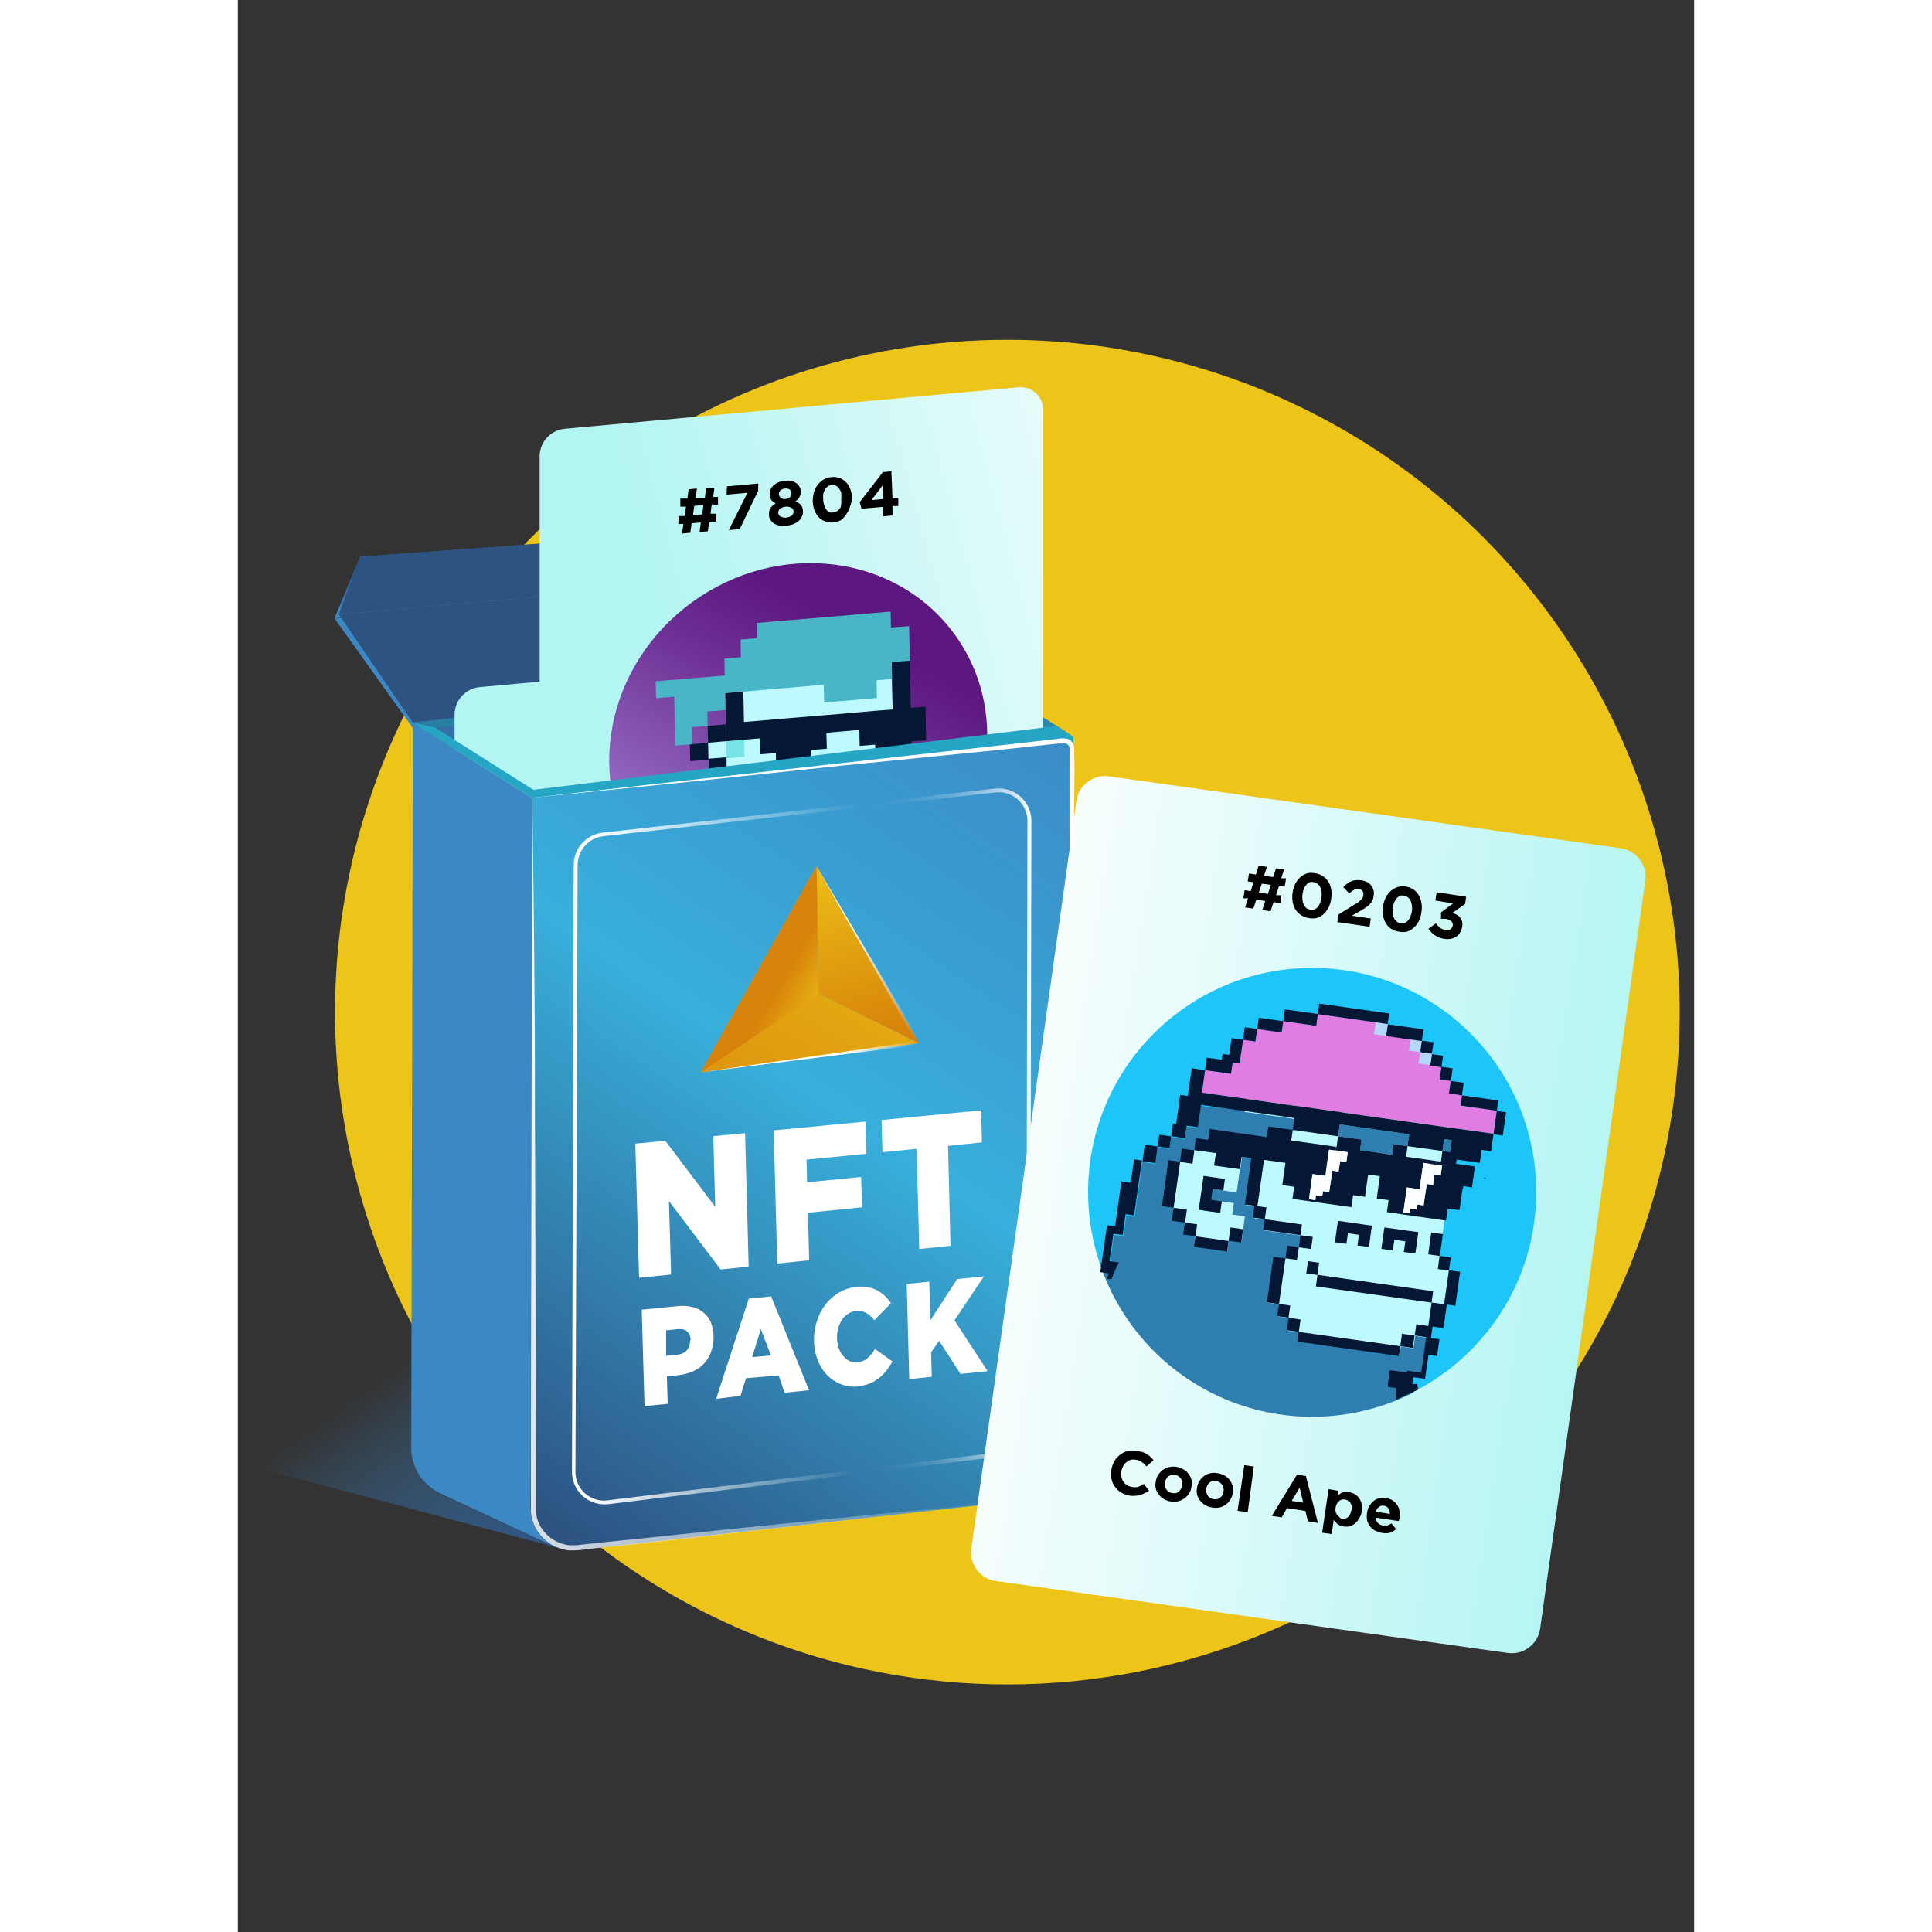 <svg width="46" height="46" viewBox="0 0 300 398" fill="none" xmlns="http://www.w3.org/2000/svg"><rect x="0" y="0" width="300" height="398" fill="#333333" stroke="none"/><path d="M296.004 225.257C299.318 198.067 294.495 170.505 282.146 146.056C269.796 121.608 250.475 101.369 226.624 87.901C202.773 74.432 175.465 68.338 148.151 70.389C120.837 72.44 94.744 82.544 73.172 99.423C51.6 116.302 35.518 139.199 26.958 165.218C18.398 191.237 17.745 219.21 25.082 245.6C32.42 271.99 47.417 295.611 68.178 313.478C88.94 331.345 114.533 342.655 141.721 345.977C159.779 348.184 178.094 346.812 195.621 341.939C213.148 337.066 229.543 328.788 243.87 317.577C258.197 306.367 270.175 292.444 279.12 276.603C288.066 260.763 293.803 243.315 296.004 225.257Z" fill="#EDC418"></path><path d="M133.959 106.759L25.156 114.682L19.906 127.373L135.344 116.422L133.959 106.759Z" fill="url(#paint0_linear_10025_65883)"></path><path d="M133.959 144.669L36.042 149.984L19.938 127.437L135.344 116.422L133.959 144.669Z" fill="url(#paint1_linear_10025_65883)"></path><path d="M147.777 136.359L36.042 148.857L60.522 164.349L170.194 152.078C170.342 152.054 170.48 151.987 170.589 151.884C170.698 151.781 170.773 151.647 170.804 151.501C170.836 151.354 170.822 151.202 170.765 151.063C170.708 150.924 170.61 150.806 170.484 150.725L147.777 136.359Z" fill="url(#paint2_linear_10025_65883)"></path><path d="M147.777 136.359L36.042 148.856L20.808 126.567L135.344 116.422L147.777 136.359Z" fill="url(#paint3_linear_10025_65883)"></path><path d="M133.959 106.759L25.156 114.682L20.808 126.568L135.344 116.422L133.959 106.759Z" fill="url(#paint4_linear_10025_65883)"></path><path d="M147.777 136.359L36.042 148.857L60.522 164.349L170.033 152.078C170.2 152.067 170.359 152.002 170.487 151.893C170.614 151.784 170.702 151.637 170.738 151.474C170.775 151.31 170.757 151.139 170.688 150.987C170.619 150.834 170.502 150.709 170.355 150.628L147.777 136.359ZM40.713 149.919L147.39 138.002L167.585 150.886L60.876 162.707L40.713 149.919Z" fill="url(#paint5_linear_10025_65883)"></path><path d="M154.058 272.379V139.612C154.063 138.956 153.928 138.305 153.661 137.705C153.394 137.105 153.002 136.568 152.511 136.132C152.019 135.696 151.441 135.37 150.813 135.176C150.186 134.981 149.524 134.924 148.872 135.007L55.465 143.542C54.065 143.667 52.759 144.299 51.792 145.319C50.825 146.339 50.264 147.677 50.215 149.082V281.881C50.209 282.537 50.344 283.186 50.611 283.785C50.878 284.384 51.271 284.918 51.763 285.352C52.255 285.786 52.834 286.109 53.462 286.299C54.09 286.489 54.751 286.542 55.401 286.455L148.808 277.919C150.208 277.794 151.514 277.162 152.481 276.142C153.447 275.122 154.008 273.784 154.058 272.379Z" fill="url(#paint6_linear_10025_65883)"></path><path d="M148.421 270.382V137.583C148.422 136.929 148.283 136.282 148.014 135.686C147.745 135.089 147.352 134.557 146.862 134.124C146.371 133.692 145.794 133.368 145.169 133.176C144.543 132.984 143.884 132.927 143.235 133.009L49.828 141.545C48.437 141.678 47.143 142.314 46.188 143.334C45.233 144.354 44.683 145.688 44.643 147.085V279.852C44.637 280.508 44.773 281.159 45.04 281.759C45.306 282.359 45.699 282.896 46.19 283.332C46.681 283.768 47.26 284.094 47.887 284.288C48.515 284.483 49.177 284.54 49.828 284.458L143.235 275.922C144.624 275.783 145.914 275.144 146.868 274.125C147.822 273.107 148.373 271.777 148.421 270.382Z" fill="url(#paint7_linear_10025_65883)"></path><path d="M150.321 271.542V138.743C150.322 138.089 150.183 137.442 149.914 136.845C149.645 136.249 149.253 135.717 148.762 135.284C148.271 134.851 147.694 134.528 147.069 134.336C146.444 134.144 145.784 134.087 145.136 134.169L51.728 142.705C50.334 142.837 49.036 143.472 48.076 144.491C47.115 145.511 46.559 146.845 46.511 148.245V281.011C46.505 281.668 46.641 282.319 46.908 282.919C47.174 283.519 47.567 284.055 48.058 284.492C48.549 284.928 49.128 285.254 49.755 285.448C50.383 285.642 51.045 285.7 51.696 285.617L145.103 277.082C146.5 276.956 147.802 276.323 148.764 275.302C149.726 274.281 150.28 272.944 150.321 271.542Z" fill="url(#paint8_linear_10025_65883)"></path><path d="M152.672 272.766V139.967C152.673 139.312 152.534 138.666 152.265 138.069C151.997 137.473 151.604 136.941 151.113 136.508C150.623 136.075 150.045 135.752 149.42 135.56C148.795 135.367 148.136 135.311 147.487 135.393L54.08 143.928C52.689 144.061 51.394 144.698 50.439 145.718C49.484 146.738 48.935 148.072 48.894 149.468V282.235C48.889 282.892 49.024 283.542 49.291 284.143C49.558 284.743 49.95 285.279 50.441 285.715C50.932 286.152 51.511 286.478 52.139 286.672C52.766 286.866 53.428 286.924 54.08 286.841L147.487 278.306C148.878 278.173 150.172 277.536 151.127 276.516C152.082 275.496 152.632 274.162 152.672 272.766Z" fill="url(#paint9_linear_10025_65883)"></path><path d="M154.218 273.861V141.094C154.224 140.437 154.088 139.787 153.821 139.186C153.555 138.586 153.162 138.05 152.671 137.614C152.18 137.177 151.601 136.851 150.974 136.657C150.346 136.463 149.684 136.405 149.033 136.488L55.626 145.024C54.237 145.163 52.947 145.801 51.993 146.82C51.039 147.839 50.488 149.169 50.44 150.564V283.362C50.434 284.018 50.569 284.668 50.836 285.267C51.103 285.865 51.496 286.4 51.988 286.834C52.48 287.268 53.059 287.59 53.687 287.781C54.315 287.971 54.976 288.024 55.626 287.936L149.033 279.401C150.421 279.261 151.712 278.623 152.665 277.604C153.619 276.585 154.171 275.255 154.218 273.861Z" fill="url(#paint10_linear_10025_65883)"></path><path d="M156.022 275.02V142.189C156.028 141.532 155.892 140.882 155.625 140.282C155.359 139.681 154.966 139.145 154.475 138.709C153.984 138.273 153.405 137.947 152.778 137.752C152.15 137.558 151.488 137.501 150.837 137.583L57.43 146.119C56.023 146.278 54.726 146.951 53.786 148.01C52.847 149.068 52.332 150.437 52.341 151.852V284.522C52.34 285.176 52.479 285.823 52.748 286.42C53.017 287.016 53.409 287.548 53.9 287.981C54.391 288.414 54.968 288.737 55.593 288.929C56.218 289.121 56.877 289.178 57.526 289.096L150.933 280.56C152.307 280.406 153.578 279.76 154.514 278.742C155.449 277.724 155.985 276.402 156.022 275.02Z" fill="url(#paint11_linear_10025_65883)"></path><path d="M158.213 276.212V143.445C158.2 142.799 158.051 142.163 157.776 141.579C157.501 140.994 157.107 140.473 156.617 140.051C156.128 139.629 155.556 139.314 154.937 139.128C154.319 138.941 153.668 138.887 153.027 138.968L59.878 147.375C58.486 147.514 57.191 148.151 56.232 149.169C55.273 150.187 54.715 151.517 54.66 152.915V285.714C54.644 286.378 54.773 287.038 55.037 287.647C55.302 288.257 55.697 288.801 56.193 289.242C56.69 289.684 57.277 290.012 57.913 290.203C58.549 290.395 59.22 290.446 59.878 290.352L153.285 281.816C154.64 281.624 155.881 280.954 156.785 279.926C157.689 278.898 158.195 277.581 158.213 276.212Z" fill="url(#paint12_linear_10025_65883)"></path><path d="M160.854 277.468V144.702C160.86 144.046 160.724 143.396 160.457 142.797C160.19 142.199 159.797 141.664 159.306 141.23C158.814 140.796 158.234 140.473 157.607 140.283C156.979 140.093 156.318 140.04 155.668 140.128L62.358 148.631C60.967 148.764 59.672 149.4 58.717 150.42C57.762 151.441 57.213 152.774 57.172 154.171V287.131C57.167 287.788 57.302 288.438 57.569 289.039C57.836 289.639 58.228 290.175 58.719 290.611C59.21 291.048 59.789 291.374 60.417 291.568C61.044 291.762 61.706 291.82 62.358 291.737L155.765 283.169C157.165 283.011 158.459 282.342 159.398 281.29C160.336 280.239 160.855 278.878 160.854 277.468Z" fill="url(#paint13_linear_10025_65883)"></path><path d="M163.366 278.499V145.7C163.366 145.046 163.228 144.399 162.959 143.803C162.69 143.206 162.297 142.674 161.806 142.241C161.316 141.808 160.739 141.485 160.113 141.293C159.488 141.101 158.829 141.044 158.18 141.126L64.773 149.662C63.415 149.806 62.153 150.43 61.214 151.422C60.275 152.414 59.721 153.709 59.652 155.073V287.968C59.647 288.625 59.782 289.276 60.049 289.876C60.316 290.476 60.708 291.012 61.199 291.449C61.69 291.885 62.269 292.211 62.896 292.405C63.524 292.599 64.186 292.657 64.838 292.574L158.244 284.039C159.621 283.885 160.897 283.24 161.837 282.223C162.777 281.205 163.32 279.884 163.366 278.499Z" fill="url(#paint14_linear_10025_65883)"></path><path d="M165.878 217.172V84.373C165.88 83.716 165.74 83.066 165.469 82.467C165.199 81.868 164.803 81.334 164.309 80.901C163.814 80.468 163.233 80.145 162.604 79.955C161.975 79.765 161.312 79.712 160.661 79.8L67.254 88.335C65.88 88.49 64.609 89.136 63.673 90.154C62.738 91.172 62.203 92.493 62.165 93.875V226.642C62.164 227.3 62.303 227.951 62.574 228.551C62.844 229.152 63.24 229.687 63.733 230.123C64.227 230.559 64.808 230.885 65.437 231.078C66.066 231.272 66.729 231.33 67.382 231.248L160.693 222.712C162.084 222.579 163.378 221.943 164.333 220.923C165.288 219.903 165.838 218.569 165.878 217.172Z" fill="url(#paint15_linear_10025_65883)"></path><path d="M137.307 184.176C155.1 171.23 159.733 147.278 147.655 130.679C135.578 114.08 111.363 111.119 93.57 124.065C75.776 137.012 71.143 160.963 83.221 177.562C95.299 194.162 119.514 197.123 137.307 184.176Z" fill="url(#paint16_linear_10025_65883)"></path><path d="M134.666 135.006L114.246 136.745L114.342 141.448L110.445 141.77L101.813 142.511L102.006 151.529L96.821 151.98L96.982 159.614L97.046 161.707L97.078 163.254L102.232 162.835L102.844 192.854L117.112 191.662L116.919 183.223L131.703 181.967L131.607 177.297L135.504 176.975L134.666 135.006Z" fill="#BCFAFF"></path><path d="M125.133 157.391L121.396 157.713L121.622 167.956L125.358 167.634L125.133 157.391Z" fill="#76E4E7"></path><path d="M104.325 152.366L100.621 152.689V156.199L104.358 155.877L104.325 152.366Z" fill="#76E4E7"></path><path d="M114.922 171.66L131.832 170.211L131.896 173.882L114.987 175.3L114.922 171.66Z" fill="#041836"></path><path d="M100.653 156.006L96.917 156.296L96.853 153.011L100.589 152.689L100.524 149.21L96.788 149.532L96.853 153.011L93.116 153.333L93.181 156.811L96.917 156.489L97.078 163.253L100.621 162.963L101.265 193.176L105.002 192.854L104.293 159.002L100.718 159.292L100.653 156.006Z" fill="#041836"></path><path d="M131.864 180.324L118.691 181.419L115.115 181.741H114.954L115.148 191.984L118.884 191.694L118.755 185.059L132.09 183.932L132.025 180.453L135.601 180.163L135.536 176.717L131.8 177.007L131.864 180.324Z" fill="#041836"></path><path d="M141.656 145.57L138.628 145.828L138.435 135.908L134.699 136.23L134.892 146.15L131.156 146.44L127.935 146.73L121.171 147.31L117.982 147.567L110.67 148.179L107.449 148.469L104.261 148.727L104.132 142.317L100.396 142.607L100.589 152.689L104.325 152.367L107.546 152.109L107.611 155.394L110.831 155.137L110.896 158.583L118.207 157.971L118.111 154.492L121.332 154.235L121.235 150.949L128.031 150.37L128.096 153.655L131.284 153.397L131.381 156.876L135.117 156.554L135.536 176.717L139.272 176.395L138.789 152.753L141.785 152.495L141.656 145.57Z" fill="#041836"></path><path d="M138.274 128.983L134.538 129.273L134.473 125.987L106.87 128.338L106.934 131.463L103.552 131.753L103.617 135.392L100.235 135.682L100.299 139.161L93.374 139.741L90.347 139.998L89.799 140.03L86.063 140.353L86.159 143.831L89.896 143.509L90.089 153.591L93.664 153.301L93.567 149.79L96.788 149.532L96.724 146.569L100.46 146.279L100.396 142.8L103.778 142.511L107.16 142.221L120.688 141.061L120.784 144.733L131.639 143.799L131.574 140.159L134.763 139.869L134.699 136.391L138.435 136.101L138.274 128.983Z" fill="#49B6C8"></path><path d="M65.514 318.761L60.522 164.349L36.043 148.857L35.721 297.567C35.593 299.675 36.107 301.772 37.193 303.582C38.28 305.393 39.888 306.833 41.808 307.713L65.514 318.761Z" fill="url(#paint17_linear_10025_65883)"></path><path d="M65.514 318.761L0.806 301.496V253.182L35.817 254.922V297.728C35.69 299.836 36.203 301.933 37.29 303.744C38.376 305.554 39.985 306.994 41.905 307.874L65.514 318.761Z" fill="url(#paint18_linear_10025_65883)"></path><path d="M168.648 149.565L60.876 162.707L40.681 149.919L36.042 148.857L60.522 164.349L168.745 153.946H172.223L172.062 151.723L168.648 149.565Z" fill="url(#paint19_linear_10025_65883)"></path><path d="M172.224 154.236L171.901 298.855C171.91 301.343 171.001 303.746 169.35 305.606C167.698 307.466 165.418 308.652 162.947 308.937L69.927 319.34C68.706 319.477 67.471 319.353 66.302 318.978C65.132 318.602 64.056 317.983 63.143 317.162C62.23 316.34 61.501 315.335 61.005 314.211C60.509 313.088 60.257 311.872 60.264 310.644L60.586 164.349L114.376 158.294L169.84 152.078C170.143 152.04 170.45 152.069 170.741 152.161C171.032 152.253 171.299 152.407 171.525 152.612C171.751 152.816 171.931 153.067 172.051 153.348C172.172 153.628 172.23 153.931 172.224 154.236Z" fill="url(#paint20_linear_10025_65883)"></path><path d="M75.531 309.903C73.88 309.902 72.287 309.295 71.054 308.196C70.355 307.573 69.795 306.809 69.412 305.954C69.029 305.099 68.831 304.172 68.832 303.235L69.186 178.167C69.192 176.522 69.802 174.937 70.901 173.714C72 172.49 73.51 171.714 75.145 171.532L156.022 162.449C156.96 162.352 157.909 162.451 158.807 162.74C159.705 163.028 160.533 163.499 161.24 164.124C161.944 164.75 162.506 165.52 162.889 166.38C163.272 167.241 163.468 168.174 163.463 169.116L163.205 293.251C163.21 294.911 162.606 296.516 161.508 297.763C160.41 299.009 158.894 299.81 157.246 300.015L76.272 309.871L75.531 309.903ZM75.241 172.273C73.803 172.445 72.477 173.135 71.511 174.214C70.545 175.292 70.004 176.686 69.991 178.135L69.54 303.235C69.536 304.057 69.705 304.869 70.035 305.621C70.365 306.373 70.85 307.047 71.457 307.6C72.064 308.153 72.781 308.571 73.56 308.829C74.34 309.087 75.165 309.179 75.982 309.098L157.15 299.145C158.593 298.958 159.92 298.255 160.885 297.166C161.85 296.076 162.388 294.674 162.4 293.218L162.657 169.084C162.652 168.266 162.476 167.457 162.143 166.71C161.809 165.963 161.325 165.293 160.72 164.742C160.115 164.192 159.402 163.772 158.627 163.511C157.852 163.249 157.031 163.151 156.215 163.222L75.241 172.273Z" fill="url(#paint21_linear_10025_65883)"></path><path d="M162.947 308.937L99.624 316.119L83.809 317.891L75.982 318.696L72.02 319.115C70.713 319.345 69.385 319.431 68.059 319.372C66.748 319.201 65.491 318.743 64.377 318.03C63.264 317.318 62.321 316.368 61.617 315.25C60.914 314.118 60.484 312.839 60.361 311.513C60.361 310.193 60.361 308.872 60.361 307.551V291.64L60.651 164.349C60.94 185.543 61.23 206.769 61.198 227.995L61.391 291.64V307.551C61.391 308.808 61.391 310.322 61.391 311.417C61.485 312.559 61.849 313.664 62.454 314.638C63.069 315.631 63.896 316.476 64.876 317.111C65.856 317.746 66.965 318.155 68.123 318.309C68.713 318.342 69.305 318.342 69.895 318.309L71.891 318.084L75.821 317.665L83.745 316.86L99.559 315.185L131.221 311.964L162.947 308.937Z" fill="url(#paint22_linear_10025_65883)"></path><path d="M60.522 164.349L124.683 157.166L156.892 153.559L164.912 152.657L168.906 152.206C169.566 152.077 170.244 152.077 170.903 152.206C171.221 152.316 171.509 152.498 171.744 152.738C171.978 152.979 172.154 153.271 172.256 153.591C172.449 158.97 172.256 164.349 172.256 169.696L171.966 298.823C171.708 277.307 171.451 255.791 171.483 234.404L171.322 169.825V155.62C171.364 155.052 171.364 154.481 171.322 153.913C171.268 153.744 171.177 153.589 171.054 153.46C170.931 153.332 170.78 153.233 170.613 153.172C170.434 153.121 170.245 153.121 170.066 153.172H169.067L165.041 153.591L157.021 154.461L124.812 157.682L92.602 161.096L60.522 164.349Z" fill="url(#paint23_linear_10025_65883)"></path><path d="M153.124 228.735L153.285 235.338L146.295 236.047L146.811 256.628L140.369 257.305L139.821 236.659L132.799 237.367L132.606 230.732L153.124 228.735Z" fill="url(#paint24_linear_10025_65883)"></path><path d="M104.488 233.438L105.228 260.913L99.463 261.525L88.802 247.417L89.252 262.555L82.65 263.232L81.877 235.596L88.061 235.016L98.335 248.609L97.949 234.05L104.488 233.438Z" fill="url(#paint25_linear_10025_65883)"></path><path d="M129.289 231.055L129.45 237.69L117.146 238.882L117.275 243.552L128.387 242.457L128.58 248.705L117.436 249.833L117.693 259.624L111.123 260.301L110.382 232.858L129.289 231.055Z" fill="url(#paint26_linear_10025_65883)"></path><path d="M153.703 262.942L147.616 271.992L154.444 282.46L148.872 283.04L144.459 276.212L142.817 278.563L142.945 283.62L138.307 284.103L137.792 264.488L142.43 264.037L142.656 271.992L148.196 263.489L153.703 262.942Z" fill="url(#paint27_linear_10025_65883)"></path><path d="M127.259 265.132C128.05 265.017 128.852 265.017 129.643 265.132C130.325 265.253 130.986 265.47 131.607 265.776C132.199 266.095 132.751 266.484 133.25 266.935C133.738 267.399 134.171 267.918 134.539 268.481L131.124 271.96C130.889 271.65 130.619 271.369 130.319 271.122C130.066 270.862 129.772 270.645 129.449 270.478C128.819 270.105 128.081 269.957 127.356 270.06C126.769 270.114 126.205 270.314 125.713 270.639C125.212 270.953 124.783 271.37 124.457 271.863C124.11 272.399 123.849 272.986 123.684 273.603C123.497 274.273 123.41 274.968 123.426 275.664C123.455 276.364 123.574 277.056 123.781 277.725C123.976 278.305 124.282 278.841 124.682 279.304C125.009 279.745 125.437 280.102 125.93 280.343C126.424 280.584 126.968 280.703 127.517 280.689C127.922 280.63 128.322 280.533 128.709 280.399C129.052 280.244 129.377 280.05 129.675 279.819C129.97 279.556 130.25 279.277 130.512 278.982C130.792 278.64 131.04 278.273 131.253 277.886L134.861 280.463C134.487 281.125 134.067 281.761 133.604 282.364C133.133 282.953 132.593 283.483 131.994 283.942C131.386 284.411 130.713 284.791 129.997 285.069C129.189 285.374 128.344 285.569 127.485 285.649C126.399 285.719 125.312 285.554 124.296 285.166C123.223 284.779 122.253 284.151 121.462 283.33C120.601 282.47 119.931 281.439 119.497 280.302C118.982 279.032 118.709 277.678 118.692 276.308C118.653 274.922 118.849 273.539 119.271 272.218C119.654 270.947 120.266 269.758 121.075 268.707C121.832 267.72 122.773 266.889 123.845 266.259C124.894 265.653 126.056 265.269 127.259 265.132Z" fill="url(#paint28_linear_10025_65883)"></path><path d="M109.866 267.064L117.661 286.39L112.604 286.905L111.412 283.33L104.681 283.91L103.553 287.549L98.529 288.161L105.26 267.515L109.866 267.064ZM105.937 279.594L109.802 279.207L107.74 273.796L105.937 279.594Z" fill="url(#paint29_linear_10025_65883)"></path><path d="M90.702 269.061C91.693 268.96 92.695 269.025 93.665 269.255C94.505 269.462 95.287 269.859 95.952 270.414C96.613 270.971 97.132 271.678 97.466 272.476C98.18 274.431 98.18 276.576 97.466 278.531C97.162 279.422 96.668 280.235 96.016 280.914C95.361 281.604 94.572 282.152 93.697 282.525C92.764 282.926 91.776 283.186 90.766 283.298L88.383 283.523L88.544 289.192L83.777 289.675L83.197 269.802L90.702 269.061ZM93.278 276.115C93.278 275.739 93.202 275.366 93.053 275.02C92.936 274.722 92.748 274.456 92.505 274.247C92.235 274.05 91.928 273.908 91.603 273.828C91.219 273.776 90.829 273.776 90.444 273.828L88.222 274.054V279.304L90.508 279.078C90.899 279.051 91.281 278.953 91.636 278.789C91.952 278.641 92.237 278.433 92.473 278.177C92.705 277.927 92.881 277.63 92.989 277.307C93.112 276.956 93.167 276.584 93.15 276.212" fill="url(#paint30_linear_10025_65883)"></path><path d="M140.304 214.885L119.207 178.424L95.34 220.908L140.304 214.885Z" fill="url(#paint31_linear_10025_65883)"></path><path d="M140.304 214.885L119.207 178.424L119.626 204.707L140.304 214.885Z" fill="url(#paint32_linear_10025_65883)"></path><path d="M140.304 214.885L119.207 178.424L119.626 204.707L140.304 214.885Z" fill="url(#paint33_linear_10025_65883)"></path><path d="M119.626 204.707L119.207 178.424L95.34 220.908L119.626 204.707Z" fill="url(#paint34_linear_10025_65883)"></path><path d="M95.308 220.908L140.207 214.467L139.917 215.046L119.207 178.424L140.658 214.692C140.724 214.768 140.76 214.865 140.76 214.966C140.76 215.066 140.724 215.164 140.658 215.24H140.401L95.308 220.908Z" fill="url(#paint35_linear_10025_65883)"></path><path d="M264.439 340.373L105.84 333.416L159.146 320.854L234.742 276.405V319.211C234.614 321.311 235.124 323.4 236.205 325.205C237.285 327.01 238.886 328.446 240.797 329.325L264.439 340.373Z" fill="url(#paint36_linear_10025_65883)"></path><path d="M268.284 335.469L289.931 181.444C290.387 178.203 288.129 175.206 284.887 174.75L179.44 159.931C176.198 159.475 173.202 161.733 172.746 164.975L151.099 319C150.644 322.241 152.902 325.238 156.143 325.693L261.591 340.513C264.832 340.968 267.829 338.71 268.284 335.469Z" fill="url(#paint37_linear_10025_65883)"></path><path d="M221.311 291.705C246.802 291.705 267.466 271.04 267.466 245.549C267.466 220.057 246.802 199.393 221.311 199.393C195.819 199.393 175.155 220.057 175.155 245.549C175.155 271.04 195.819 291.705 221.311 291.705Z" fill="#1EC5F9"></path><path d="M239.541 276.244C242.762 260.816 253.649 219.524 228.268 217.817C222.755 217.469 217.24 218.459 212.193 220.702C207.146 222.946 202.715 226.376 199.279 230.7C196.61 234.331 194.158 238.117 191.936 242.038C190.723 244.277 189.356 246.43 187.845 248.48C187.649 248.976 187.424 249.46 187.169 249.929C187.083 252.511 186.051 254.971 184.269 256.842C182.487 258.713 180.08 259.863 177.506 260.075C179.572 266.404 182.984 272.21 187.508 277.094C192.032 281.978 197.56 285.824 203.712 288.368C209.864 290.911 216.495 292.092 223.147 291.828C229.799 291.565 236.315 289.863 242.247 286.841C240.989 285.415 240.088 283.711 239.618 281.868C239.148 280.026 239.121 278.099 239.541 276.244Z" fill="#2E7EAF"></path><path d="M249.59 260.88L247.304 260.558L251.33 231.924L207.879 225.804L201.083 273.86L244.566 279.98L246.144 268.771L248.431 269.093L249.59 260.88Z" fill="#BCFAFF"></path><path d="M259.318 228.768L258.673 233.567L250.396 232.407L227.366 229.154V229.122L217.993 227.801V227.833L198.603 225.096L199.247 220.458L202.339 220.876L204.594 221.198L204.916 218.879L206.365 219.105L207.074 214.177L209.619 214.531L209.973 211.986L215.03 212.695L215.352 210.344L222.148 211.31L222.47 208.894L236.868 210.924L236.546 213.339L243.857 214.37L243.535 216.721L245.983 217.076L245.629 219.427L247.948 219.749L247.561 222.326L249.88 222.68L249.494 225.225L252.167 225.611L251.877 227.737L259.318 228.768Z" fill="#DF7DE2"></path><path d="M244.308 278.982L243.76 282.783L240.894 282.364V282.75L237.351 282.235L236.932 285.23L227.656 283.91L227.463 285.198L230.265 285.585L230.039 287.002L220.924 285.746L207.493 283.91L207.783 281.784L200.117 280.689L200.6 277.178L197.766 276.792L198.249 273.571L194.802 273.088L195.318 269.512L192.87 269.19L193.353 265.647L189.778 265.132L190.261 261.589L179.696 260.075L180.501 254.406L182.434 254.696L183.014 250.444L184.753 250.67L186.331 239.397L188.972 239.751L189.488 236.337L191.936 236.691L192.29 234.243L195.06 234.63L195.414 232.085L197.766 232.407L198.41 227.801L217.735 230.507L217.381 232.955L212.389 232.246L212.099 234.436L200.31 232.761L199.988 235.016L197.476 234.662L197.121 237.11L194.577 236.723L194.158 239.493L191.807 239.171L190.357 248.48L192.741 248.802L192.354 251.475L195.157 251.701L194.802 254.148L197.315 254.503L197.025 256.693L203.853 257.659L204.143 255.469L206.752 255.856L207.138 253.086L204.53 252.731L204.143 255.469L197.315 254.503L197.669 252.055L195.157 251.701L195.543 249.027L192.805 248.641L194.126 239.171L196.703 239.525L197.089 236.788L201.598 237.528L201.212 240.105L206.527 240.846L206.881 238.301L208.91 238.559L207.557 248.222L209.522 248.48L209.2 250.928L211.648 251.25L211.358 253.472L219.024 254.535L218.669 257.015L216.254 256.693L215.899 259.302L213.387 258.948L212.067 268.353L214.579 268.707L214.225 271.219L216.544 271.542L216.189 274.118L218.637 274.44L218.347 276.47L239.283 279.433L239.573 277.404L242.15 277.79L242.536 275.213L244.92 275.568L244.405 279.111L244.308 278.982ZM202.436 249.993L202.758 247.61L200.568 247.288L200.89 245.065L203.08 245.355L203.402 243.004L198.99 242.36L198.023 249.349L202.436 249.993Z" fill="#2E7EAF"></path><path d="M249.913 236.015L249.719 237.335L248.141 237.11L248.495 234.662L250.041 234.887L249.913 236.015Z" fill="#2E7EAF"></path><path d="M241.312 233.664L240.958 236.112L238.091 235.693L237.769 237.883L235.933 237.625L233.518 237.271L231.166 236.949L231.488 234.759L226.657 234.082L227.011 231.635L241.312 233.664Z" fill="#2E7EAF"></path><path d="M207.461 250.573L204.852 250.187L205.174 247.836L202.629 247.481L202.307 249.833L198.893 249.349L199.537 244.743L205.754 245.645L206.43 240.814L201.148 240.073L201.502 237.529L196.993 236.917L196.638 239.429L194.126 239.075L193.45 243.874L192.644 249.414L195.382 249.8L195.028 252.28L197.54 252.635L197.154 255.437L201.438 256.049L203.982 256.403L204.369 253.601L206.978 253.955L207.461 250.573Z" fill="#BCFAFF"></path><path d="M259.344 228.865L258.667 233.649L260.581 233.92L261.257 229.136L259.344 228.865Z" fill="#041836"></path><path d="M258.319 236.08L258.158 237.175L256.226 236.885L255.839 239.558L251.072 238.882L250.943 239.751L252.972 240.041H253.069L254.841 240.299L254.229 244.615L252.489 244.357L252.425 244.744L252.328 244.712L251.652 249.285L249.236 248.963L248.882 251.443L248.592 251.411L240.057 250.187L240.089 249.801L241.377 249.962L241.538 248.963L242.827 249.157L242.955 248.126L244.276 248.319L244.598 245.936H244.63L244.92 243.906L246.209 244.1L246.498 241.942L247.787 242.135L248.077 240.106L246.788 239.912L246.885 239.172L247.851 239.3L248.141 237.11L249.719 237.336L249.913 236.015L250.041 234.888L248.495 234.662L248.141 237.11L240.958 236.112L241.313 233.664L227.012 231.635L226.657 234.083L217.317 232.762L217.639 230.314L198.442 227.609L197.766 232.214L195.447 231.892L195.06 234.469L192.29 234.05L192.644 231.474L193.289 231.57L194.126 225.547L195.704 225.773L195.833 224.71L196.51 220.072L199.247 220.458L198.603 225.096L217.993 227.834V227.802L227.366 229.122V229.155L250.396 232.408L258.674 233.567L258.319 236.08Z" fill="#041836"></path><path d="M252.186 225.647L251.888 227.752L259.351 228.806L259.649 226.701L252.186 225.647Z" fill="#041836"></path><path d="M256.999 242.779H256.612C256.838 242.586 256.999 242.586 256.999 242.779Z" fill="#041836"></path><path d="M251.781 262.008L250.814 268.997L249.043 268.739L248.495 268.675L249.494 261.686L251.781 262.008Z" fill="#041836"></path><path d="M249.043 268.74L248.366 273.603L246.112 273.281L245.79 275.6L245.757 275.665L247.529 275.89L247.046 279.369L245.274 279.111L244.727 282.912L244.566 284.039L243.632 283.91L242.15 283.717L241.764 286.39L236.964 285.714L236.9 285.263L237.319 282.267L240.829 282.751L240.894 282.364L243.76 282.783L244.308 278.982L244.791 275.503L244.823 275.471L242.44 275.117L242.762 272.798L245.145 273.152H245.242L245.919 268.353V268.321L248.495 268.675L249.043 268.74Z" fill="#041836"></path><path d="M247.585 258.715L247.201 261.426L249.497 261.751L249.881 259.04L247.585 258.715Z" fill="#041836"></path><path d="M245.851 253.899L245.215 258.396L247.607 258.734L248.243 254.237L245.851 253.899Z" fill="#041836"></path><path d="M249.859 222.679L249.494 225.262L252.173 225.64L252.538 223.057L249.859 222.679Z" fill="#041836"></path><path d="M245.919 268.321V268.353L222.084 265.003L222.406 262.62L246.241 266.002L245.919 268.321Z" fill="#041836"></path><path d="M246.808 239.915L246.52 241.956L247.795 242.137L248.084 240.095L246.808 239.915Z" fill="white"></path><path d="M247.946 219.763L247.581 222.346L249.877 222.67L250.242 220.087L247.946 219.763Z" fill="#041836"></path><path d="M239.82 274.769L239.459 277.32L242.043 277.685L242.403 275.133L239.82 274.769Z" fill="#041836"></path><path d="M246.498 241.941L246.208 244.099L244.92 243.906L245.5 239.751L246.788 239.912L246.498 241.941Z" fill="white"></path><path d="M246.885 239.171L246.788 239.912L245.5 239.751L244.211 239.558L243.438 244.969H243.406L242.118 244.808L240.829 244.615L240.088 249.801L240.056 250.187L236.706 249.704L237.061 247.224L234.613 246.902L235.257 242.296L232.841 241.974L232.197 246.547L229.749 246.193L229.395 248.673L220.602 247.449L220.666 247.031L221.955 247.224L222.083 246.225L223.404 246.386L223.533 245.388L224.821 245.549L225.176 243.198L225.465 241.168L226.754 241.329L227.076 239.204L228.364 239.397L228.622 237.368L227.366 237.174L226.077 236.981L226.174 236.24L226.335 236.273L226.657 234.082L231.489 234.759L231.166 236.949L233.518 237.271L235.933 237.625L237.769 237.883L238.091 235.693L240.958 236.112L240.668 238.302L246.885 239.171Z" fill="#041836"></path><path d="M244.92 243.906L244.63 245.935H244.598L244.727 245.162L243.439 244.969L244.212 239.558L245.5 239.751L244.92 243.906Z" fill="white"></path><path d="M244.598 245.935L244.276 248.319L242.955 248.126L243.406 244.969H243.438L243.342 245.774L244.598 245.935Z" fill="white"></path><path d="M243.445 245.008L243.337 245.773L244.612 245.953L244.72 245.188L243.445 245.008Z" fill="white"></path><path d="M243.181 253.826L242.569 258.239L240.185 257.917L240.507 255.727L238.253 255.405L237.931 257.595L235.579 257.273L235.869 255.083L236.191 252.86L238.543 253.182L240.797 253.504L243.181 253.826Z" fill="#041836"></path><path d="M245.983 217.161L245.649 219.521L247.946 219.846L248.279 217.486L245.983 217.161Z" fill="#041836"></path><path d="M218.527 274.373L218.243 276.383L239.197 279.342L239.48 277.333L218.527 274.373Z" fill="#041836"></path><path d="M242.955 248.125L242.826 249.156L241.538 248.963L242.118 244.808L243.406 244.969L242.955 248.125Z" fill="white"></path><path d="M179.052 263.489H179.986C180.417 262.32 180.922 261.179 181.5 260.075L179.567 259.817L180.373 254.149L182.273 254.406L182.885 250.122L184.624 250.38L186.235 239.075L184.624 238.817L183.916 243.648L182.015 243.391L180.727 252.538L179.052 252.409L177.667 262.072L179.406 262.33L179.052 263.489Z" fill="#041836"></path><path d="M241.538 248.963L241.377 249.961L240.089 249.8L240.829 244.615L242.118 244.808L241.538 248.963Z" fill="white"></path><path d="M243.885 214.374L243.552 216.734L245.976 217.076L246.309 214.716L243.885 214.374Z" fill="#041836"></path><path d="M243.555 216.761L243.226 219.089L245.65 219.431L245.978 217.103L243.555 216.761Z" fill="#B3D8F9"></path><path d="M241.59 214.089L241.261 216.417L243.557 216.742L243.886 214.413L241.59 214.089Z" fill="#B3D8F9"></path><path d="M236.905 211.008L236.562 213.432L243.897 214.469L244.24 212.046L236.905 211.008Z" fill="#041836"></path><path d="M234.398 210.623L234.056 213.047L236.543 213.399L236.886 210.975L234.398 210.623Z" fill="#B3D8F9"></path><path d="M233.614 252.506L233.002 256.887L230.651 256.564L230.941 254.374L228.686 254.052L228.364 256.242L226.013 255.92L226.303 253.73L226.625 251.508L229.009 251.83L231.263 252.152L233.614 252.506Z" fill="#041836"></path><path d="M222.786 206.745L222.48 208.913L236.863 210.945L237.17 208.776L222.786 206.745Z" fill="#041836"></path><path d="M227.365 237.183L227.077 239.224L228.353 239.405L228.641 237.364L227.365 237.183Z" fill="white"></path><path d="M227.076 239.204L226.754 241.329L225.465 241.168L226.077 236.981L227.366 237.174L227.076 239.204Z" fill="white"></path><path d="M225.466 241.168L225.176 243.197L225.272 242.424L224.016 242.231L224.757 236.82L226.078 236.981L225.466 241.168Z" fill="white"></path><path d="M226.174 236.24L226.078 236.981L224.757 236.82L224.016 242.231H223.984L222.696 242.038L221.375 241.877L220.666 247.03L220.602 247.449L217.252 246.966L217.607 244.486L215.159 244.132L215.803 239.558L211.39 238.946L210.037 248.48L211.905 248.738L211.551 251.153L209.103 250.831L209.425 248.383L207.461 248.126L208.781 238.559L206.784 238.302L206.43 240.846L201.115 240.105L201.502 237.529L199.537 237.271L197.025 236.917L197.379 234.469L199.891 234.823L200.213 232.568L209.458 233.889L211.97 234.243L212.292 232.053L217.317 232.762L216.995 234.952L218.927 235.21L226.174 236.24Z" fill="#041836"></path><path d="M225.176 243.198L224.821 245.549L223.533 245.388L223.984 242.231H224.016L223.887 243.004L225.176 243.198Z" fill="white"></path><path d="M224.006 242.244L223.898 243.009L225.174 243.189L225.282 242.424L224.006 242.244Z" fill="white"></path><path d="M220.45 259.809L220.094 262.328L222.391 262.653L222.746 260.133L220.45 259.809Z" fill="#041836"></path><path d="M223.533 245.388L223.404 246.386L222.084 246.225L222.696 242.038L223.984 242.231L223.533 245.388Z" fill="white"></path><path d="M218.916 254.46L218.564 256.947L221.084 257.303L221.435 254.816L218.916 254.46Z" fill="#041836"></path><path d="M216.469 271.478L216.108 274.029L218.564 274.376L218.924 271.825L216.469 271.478Z" fill="#041836"></path><path d="M222.084 246.225L221.955 247.224L220.666 247.031L221.375 241.877L222.696 242.038L222.084 246.225Z" fill="white"></path><path d="M218.186 259.463V259.56L215.803 259.206L216.189 256.597L218.573 256.919L218.186 259.463Z" fill="#041836"></path><path d="M211.555 251.171L211.244 253.371L218.898 254.453L219.209 252.252L211.555 251.171Z" fill="#041836"></path><path d="M214.473 268.619L214.117 271.138L216.445 271.467L216.801 268.947L214.473 268.619Z" fill="#041836"></path><path d="M213.32 258.887L211.991 268.296L214.479 268.647L215.808 259.239L213.32 258.887Z" fill="#041836"></path><path d="M215.696 207.932L215.353 210.355L222.146 211.315L222.489 208.891L215.696 207.932Z" fill="#041836"></path><path d="M210.312 209.657L209.983 211.985L215.022 212.697L215.351 210.369L210.312 209.657Z" fill="#041836"></path><path d="M204.502 252.856L204.115 255.599L206.698 255.964L207.085 253.221L204.502 252.856Z" fill="#041836"></path><path d="M197.279 254.686L196.973 256.855L203.798 257.819L204.104 255.65L197.279 254.686Z" fill="#041836"></path><path d="M207.43 211.609L207.065 214.193L209.617 214.553L209.982 211.97L207.43 211.609Z" fill="#041836"></path><path d="M202.694 247.481L202.372 249.833L200.149 249.543L197.927 249.221L198.281 246.869L198.603 244.615L198.925 242.231L203.338 242.875L203.016 245.227L200.826 244.937L200.503 247.159L202.694 247.481Z" fill="#041836"></path><path d="M207.074 214.177L206.365 219.105L204.916 218.88L204.594 221.199L202.339 220.876L199.247 220.458L199.601 217.881L202.693 218.3L202.855 217.108L204.207 217.301L204.723 213.855L207.074 214.177Z" fill="#041836"></path><path d="M195.091 251.859L194.744 254.314L197.264 254.67L197.61 252.215L195.091 251.859Z" fill="#041836"></path><path d="M192.757 248.806L192.379 251.485L195.122 251.872L195.5 249.193L192.757 248.806Z" fill="#041836"></path><path d="M194.459 236.618L194.071 239.36L196.654 239.726L197.042 236.983L194.459 236.618Z" fill="#041836"></path><path d="M191.709 238.994L190.371 248.466L192.763 248.804L194.101 239.332L191.709 238.994Z" fill="#041836"></path><path d="M189.823 233.75L189.48 236.174L191.936 236.521L192.279 234.097L189.823 233.75Z" fill="#041836"></path><path d="M186.843 235.812L186.361 239.224L189.008 239.598L189.49 236.186L186.843 235.812Z" fill="#041836"></path><path d="M243.149 286.261L238.607 288.323V285.102H242.955L243.149 286.261Z" fill="#041836"></path><path d="M97.626 103.892L97.368 105.824H98.528V107.467H97.078L96.821 109.432L95.114 109.593L95.371 107.628L93.471 107.789L93.213 109.754L91.506 109.915L91.764 107.95H90.765V106.308H92.054L92.311 104.375H91.152V102.7H92.601L92.859 100.8L94.566 100.639L94.308 102.539H96.209L96.434 100.639L98.173 100.478L97.916 102.378H98.914V104.021L97.626 103.892ZM94.018 104.214L93.761 106.147L95.661 105.953L95.919 104.021L94.018 104.214Z" fill="black"></path><path d="M100.75 100.188L107.192 99.608V101.09L103.391 108.981L101.137 109.206L104.97 101.508L100.686 101.895L100.75 100.188Z" fill="black"></path><path d="M116.179 106.437C116.029 106.787 115.797 107.096 115.503 107.339C115.174 107.609 114.804 107.826 114.408 107.983C113.963 108.147 113.496 108.244 113.023 108.273C112.554 108.355 112.074 108.355 111.606 108.273C111.205 108.212 110.821 108.07 110.478 107.854C110.16 107.665 109.895 107.399 109.705 107.081C109.508 106.774 109.407 106.415 109.415 106.05C109.363 105.569 109.465 105.085 109.705 104.665C109.991 104.263 110.366 103.933 110.8 103.699C110.443 103.546 110.132 103.301 109.898 102.99C109.681 102.641 109.559 102.242 109.544 101.831C109.542 101.488 109.608 101.149 109.737 100.832C109.893 100.503 110.112 100.207 110.382 99.963C110.668 99.708 110.995 99.501 111.348 99.351C111.769 99.183 112.215 99.085 112.668 99.061C113.094 98.979 113.531 98.979 113.957 99.061C114.335 99.146 114.696 99.299 115.02 99.512C115.301 99.701 115.533 99.955 115.696 100.252C115.849 100.541 115.937 100.86 115.954 101.187C115.978 101.61 115.889 102.033 115.696 102.41C115.474 102.751 115.19 103.046 114.859 103.28C115.286 103.438 115.671 103.692 115.986 104.021C116.271 104.388 116.42 104.844 116.405 105.309C116.45 105.699 116.371 106.094 116.179 106.437ZM113.989 104.568C113.64 104.397 113.248 104.33 112.862 104.375C112.459 104.405 112.071 104.538 111.734 104.762C111.599 104.862 111.49 104.993 111.417 105.145C111.344 105.296 111.309 105.463 111.316 105.631C111.323 105.787 111.368 105.939 111.446 106.073C111.525 106.208 111.635 106.321 111.767 106.404C112.134 106.586 112.544 106.664 112.953 106.63C113.362 106.596 113.753 106.451 114.086 106.211C114.211 106.111 114.311 105.983 114.378 105.838C114.445 105.693 114.477 105.534 114.472 105.374C114.481 105.207 114.44 105.041 114.354 104.897C114.268 104.753 114.141 104.639 113.989 104.568ZM113.699 100.864C113.419 100.667 113.072 100.586 112.733 100.639C112.375 100.647 112.031 100.784 111.767 101.025C111.561 101.23 111.445 101.508 111.445 101.799C111.455 101.946 111.494 102.091 111.561 102.224C111.627 102.356 111.719 102.474 111.831 102.572C112.113 102.766 112.458 102.847 112.797 102.797C113.145 102.784 113.477 102.647 113.731 102.41C113.839 102.306 113.923 102.181 113.978 102.042C114.034 101.903 114.059 101.755 114.053 101.605C114.052 101.463 114.02 101.323 113.959 101.195C113.898 101.067 113.809 100.954 113.699 100.864Z" fill="black"></path><path d="M126.131 104.279C125.977 104.844 125.726 105.378 125.39 105.857C125.106 106.34 124.734 106.766 124.295 107.113C123.792 107.405 123.231 107.581 122.652 107.629C122.084 107.672 121.514 107.595 120.977 107.403C120.479 107.214 120.028 106.917 119.657 106.534C119.287 106.128 118.992 105.659 118.787 105.149C118.58 104.557 118.461 103.939 118.433 103.313C118.427 102.683 118.502 102.055 118.658 101.445C118.837 100.894 119.098 100.372 119.431 99.899C119.778 99.449 120.203 99.067 120.688 98.771C121.192 98.49 121.754 98.325 122.33 98.288C122.896 98.219 123.47 98.285 124.005 98.481C124.494 98.671 124.934 98.969 125.293 99.351C125.686 99.752 125.983 100.236 126.163 100.768C126.398 101.341 126.518 101.953 126.517 102.572C126.489 103.159 126.358 103.737 126.131 104.279ZM124.295 101.477C124.19 101.166 124.038 100.872 123.844 100.607C123.678 100.374 123.456 100.186 123.2 100.06C122.938 99.939 122.65 99.883 122.362 99.899C122.074 99.927 121.797 100.026 121.557 100.188C121.307 100.354 121.097 100.574 120.945 100.833C120.776 101.134 120.656 101.46 120.591 101.799C120.54 102.184 120.54 102.574 120.591 102.958C120.603 103.341 120.668 103.721 120.784 104.086C120.871 104.398 121.013 104.693 121.203 104.955C121.38 105.199 121.612 105.397 121.879 105.535C122.154 105.605 122.442 105.605 122.717 105.535C123.004 105.502 123.28 105.403 123.522 105.245C123.757 105.063 123.964 104.846 124.134 104.601C124.2 104.368 124.254 104.131 124.295 103.893C124.328 103.517 124.328 103.14 124.295 102.765C124.34 102.337 124.34 101.905 124.295 101.477Z" fill="black"></path><path d="M134.634 97.096L134.859 102.636H136.051V104.247H134.859V106.179L132.927 106.373V104.408L128.482 104.794L128.095 103.442L132.895 97.257L134.634 97.096ZM132.83 99.995L130.511 103.023L132.927 102.797L132.83 99.995Z" fill="black"></path><path d="M214.482 182.548L213.87 184.416H214.998L214.772 186.058L213.355 185.833L212.743 187.733L211.036 187.476L211.648 185.608L209.812 185.318L209.2 187.186L207.493 186.928L208.105 185.06H207.139L207.396 183.385L208.653 183.578L209.232 181.742L208.041 181.581L208.298 179.939L209.715 180.164L210.295 178.328L212.002 178.586L211.39 180.422L213.258 180.68L213.87 178.876L215.545 179.101L214.933 180.937H215.932L215.674 182.58L214.482 182.548ZM210.939 182.032L210.327 183.868L212.196 184.158L212.808 182.29L210.939 182.032Z" fill="black"></path><path d="M224.693 186.96C224.429 187.467 224.08 187.924 223.662 188.313C223.256 188.684 222.771 188.959 222.245 189.118C221.692 189.233 221.122 189.233 220.57 189.118C220.003 189.042 219.462 188.832 218.991 188.506C218.538 188.203 218.154 187.808 217.864 187.346C217.567 186.853 217.37 186.306 217.284 185.736C217.188 185.117 217.188 184.487 217.284 183.868C217.377 183.243 217.562 182.635 217.832 182.064C218.093 181.556 218.442 181.098 218.863 180.711C219.277 180.352 219.759 180.078 220.28 179.906C220.831 179.776 221.404 179.776 221.955 179.906C222.519 179.971 223.06 180.17 223.533 180.486C223.979 180.797 224.362 181.191 224.66 181.645C224.953 182.141 225.149 182.688 225.24 183.256C225.337 183.875 225.337 184.505 225.24 185.124C225.154 185.761 224.969 186.38 224.693 186.96ZM223.243 183.739C223.208 183.405 223.121 183.079 222.985 182.773C222.868 182.511 222.692 182.279 222.47 182.096C222.246 181.896 221.964 181.772 221.665 181.742C221.392 181.662 221.101 181.662 220.827 181.742C220.564 181.842 220.331 182.009 220.151 182.225C219.918 182.48 219.732 182.774 219.603 183.095C219.465 183.459 219.368 183.837 219.314 184.222C219.265 184.607 219.265 184.997 219.314 185.382C219.349 185.715 219.436 186.041 219.571 186.348C219.697 186.614 219.872 186.855 220.087 187.057C220.321 187.234 220.599 187.345 220.892 187.379C221.163 187.474 221.458 187.474 221.729 187.379C221.998 187.271 222.239 187.106 222.438 186.896C222.66 186.639 222.835 186.344 222.953 186.026C223.088 185.672 223.185 185.305 223.243 184.931C223.294 184.524 223.294 184.113 223.243 183.707V183.739Z" fill="black"></path><path d="M229.975 183.288C229.603 183.506 229.257 183.765 228.944 184.061L227.72 182.741C227.964 182.478 228.233 182.24 228.525 182.032C228.774 181.841 229.044 181.679 229.33 181.549C229.627 181.421 229.943 181.345 230.264 181.323C230.628 181.276 230.996 181.276 231.36 181.323C231.796 181.384 232.221 181.514 232.616 181.71C232.952 181.883 233.248 182.124 233.485 182.419C233.716 182.713 233.881 183.053 233.969 183.417C234.05 183.799 234.05 184.194 233.969 184.577C233.946 184.927 233.847 185.267 233.679 185.575C233.529 185.855 233.345 186.114 233.131 186.348C232.866 186.604 232.575 186.831 232.261 187.025L231.102 187.733L229.491 188.635L233.389 189.215L233.131 190.922L226.496 189.956L226.754 188.377L229.975 186.38L230.812 185.865L231.36 185.382C231.487 185.259 231.595 185.118 231.682 184.963C231.783 184.81 231.839 184.631 231.843 184.448C231.883 184.288 231.887 184.12 231.853 183.959C231.82 183.797 231.75 183.645 231.649 183.514C231.433 183.274 231.134 183.125 230.812 183.095C230.52 183.073 230.228 183.141 229.975 183.288Z" fill="black"></path><path d="M243.277 189.762C243.019 190.272 242.67 190.73 242.247 191.115C241.841 191.469 241.371 191.743 240.862 191.92C240.3 192.051 239.716 192.051 239.155 191.92C238.595 191.835 238.058 191.638 237.576 191.34C237.131 191.025 236.758 190.619 236.481 190.149C236.189 189.665 235.992 189.129 235.902 188.57C235.788 187.942 235.788 187.298 235.902 186.67C235.991 186.051 236.188 185.451 236.481 184.899C236.723 184.378 237.075 183.917 237.512 183.546C237.913 183.168 238.399 182.892 238.929 182.74C239.468 182.577 240.037 182.536 240.594 182.62C241.151 182.703 241.683 182.909 242.15 183.224C242.607 183.512 242.983 183.911 243.245 184.383C243.543 184.877 243.74 185.424 243.825 185.994C243.938 186.611 243.938 187.244 243.825 187.862C243.756 188.523 243.571 189.166 243.277 189.762ZM241.86 186.541C241.825 186.208 241.738 185.882 241.603 185.575C241.476 185.3 241.289 185.058 241.055 184.866C240.831 184.685 240.565 184.563 240.282 184.512C240.007 184.447 239.72 184.447 239.445 184.512C239.176 184.635 238.936 184.81 238.736 185.027C238.522 185.278 238.348 185.561 238.221 185.865C238.06 186.223 237.952 186.603 237.898 186.992C237.867 187.378 237.867 187.766 237.898 188.152C237.937 188.499 238.035 188.837 238.188 189.15C238.304 189.413 238.48 189.645 238.704 189.827C238.927 190.008 239.193 190.13 239.477 190.181C239.752 190.248 240.039 190.248 240.314 190.181C240.589 190.069 240.832 189.892 241.023 189.665C241.249 189.424 241.425 189.139 241.538 188.828C241.702 188.471 241.811 188.091 241.86 187.701C241.91 187.305 241.91 186.905 241.86 186.509V186.541Z" fill="black"></path><path d="M246.692 185.511L246.949 183.804L253.037 184.738L252.811 186.219L250.202 188.055C250.506 188.151 250.798 188.281 251.072 188.442C251.348 188.58 251.59 188.778 251.781 189.022C251.97 189.261 252.112 189.534 252.199 189.827C252.283 190.198 252.283 190.583 252.199 190.954C252.132 191.353 251.99 191.735 251.781 192.081C251.595 192.428 251.33 192.726 251.008 192.951C250.664 193.171 250.281 193.324 249.88 193.402C249.422 193.484 248.953 193.484 248.495 193.402C247.838 193.31 247.209 193.074 246.653 192.712C246.096 192.351 245.626 191.871 245.274 191.308L246.82 190.213C247.05 190.576 247.345 190.892 247.69 191.147C248.03 191.398 248.43 191.553 248.85 191.598C249.17 191.665 249.504 191.608 249.784 191.437C249.911 191.354 250.02 191.245 250.103 191.118C250.186 190.99 250.242 190.847 250.267 190.696C250.302 190.526 250.291 190.349 250.234 190.185C250.177 190.021 250.077 189.875 249.945 189.762C249.585 189.477 249.147 189.309 248.688 189.279H247.851V187.959L250.331 186.123L246.692 185.511Z" fill="black"></path><path d="M186.879 307.552C186.601 307.707 186.31 307.837 186.009 307.938C185.673 308.037 185.327 308.101 184.978 308.132C184.582 308.162 184.183 308.162 183.787 308.132C183.158 308.04 182.556 307.82 182.015 307.487C181.496 307.187 181.046 306.781 180.694 306.296C180.332 305.808 180.079 305.248 179.954 304.653C179.822 304.037 179.822 303.401 179.954 302.785C180.04 302.16 180.248 301.558 180.566 301.013C180.863 300.502 181.257 300.054 181.725 299.693C182.209 299.311 182.769 299.036 183.368 298.888C184.007 298.773 184.661 298.773 185.3 298.888L186.428 299.145C186.744 299.263 187.046 299.414 187.33 299.596C187.592 299.742 187.831 299.926 188.038 300.144C188.266 300.346 188.472 300.573 188.65 300.82L187.169 302.076C186.896 301.726 186.57 301.422 186.202 301.174C185.853 300.92 185.441 300.764 185.01 300.723C184.661 300.643 184.297 300.643 183.948 300.723C183.613 300.812 183.305 300.978 183.046 301.207C182.76 301.431 182.529 301.718 182.369 302.044C182.185 302.361 182.065 302.711 182.015 303.075C181.934 303.446 181.934 303.831 182.015 304.202C182.076 304.557 182.207 304.897 182.402 305.201C182.59 305.491 182.844 305.734 183.142 305.909C183.428 306.136 183.777 306.271 184.141 306.296C184.584 306.412 185.05 306.412 185.494 306.296C185.899 306.13 186.287 305.925 186.653 305.684L187.716 307.133C187.452 307.302 187.172 307.442 186.879 307.552Z" fill="black"></path><path d="M195.962 307.648C195.711 308.033 195.395 308.371 195.028 308.647C194.642 308.933 194.205 309.141 193.739 309.259C192.731 309.506 191.665 309.344 190.776 308.808C190.351 308.587 189.987 308.266 189.713 307.874C189.424 307.514 189.215 307.097 189.101 306.65C188.991 306.173 188.991 305.677 189.101 305.2C189.164 304.72 189.329 304.259 189.584 303.848C189.834 303.453 190.15 303.104 190.518 302.817C190.916 302.559 191.35 302.364 191.807 302.237C192.815 301.99 193.881 302.152 194.77 302.688C195.2 302.901 195.567 303.223 195.833 303.622C196.122 303.982 196.331 304.399 196.445 304.846C196.541 305.324 196.541 305.817 196.445 306.296C196.382 306.776 196.217 307.237 195.962 307.648ZM194.545 306.006C194.593 305.761 194.593 305.509 194.545 305.265C194.501 305.02 194.402 304.789 194.255 304.588C194.116 304.386 193.942 304.211 193.739 304.073C193.521 303.944 193.281 303.856 193.031 303.815C192.775 303.767 192.513 303.767 192.258 303.815L191.646 304.138C191.479 304.297 191.338 304.482 191.227 304.685C191.108 304.908 191.021 305.146 190.969 305.394C190.921 305.638 190.921 305.89 190.969 306.134C191.026 306.375 191.125 306.604 191.259 306.811C191.387 307.002 191.551 307.167 191.742 307.294C191.966 307.443 192.218 307.542 192.483 307.584C192.738 307.633 193.001 307.633 193.256 307.584C193.476 307.509 193.682 307.4 193.868 307.262C194.035 307.102 194.176 306.917 194.287 306.714C194.41 306.496 194.486 306.255 194.512 306.006H194.545Z" fill="black"></path><path d="M204.465 308.904C204.233 309.312 203.914 309.664 203.531 309.935C203.146 310.221 202.708 310.429 202.243 310.547C201.732 310.644 201.207 310.644 200.697 310.547C200.195 310.489 199.712 310.324 199.279 310.064C198.875 309.814 198.516 309.498 198.217 309.13C197.937 308.752 197.729 308.327 197.605 307.874C197.491 307.408 197.491 306.922 197.605 306.456C197.662 305.975 197.827 305.512 198.088 305.104C198.338 304.71 198.654 304.361 199.022 304.073C199.412 303.782 199.864 303.584 200.342 303.493C200.84 303.373 201.359 303.373 201.856 303.493C202.358 303.551 202.841 303.716 203.273 303.976C203.693 304.205 204.056 304.524 204.336 304.91C204.616 305.288 204.824 305.714 204.948 306.167C205.046 306.645 205.046 307.138 204.948 307.616C204.882 308.075 204.717 308.515 204.465 308.904ZM203.048 307.262C203.096 307.017 203.096 306.765 203.048 306.521C202.998 306.288 202.899 306.068 202.758 305.877C202.629 305.667 202.452 305.491 202.243 305.361C202.031 305.218 201.788 305.13 201.534 305.104C201.279 305.056 201.017 305.056 200.761 305.104C200.536 305.165 200.327 305.275 200.149 305.426C199.975 305.579 199.833 305.765 199.73 305.973C199.608 306.192 199.531 306.433 199.505 306.682C199.457 306.926 199.457 307.178 199.505 307.423C199.568 307.651 199.666 307.868 199.795 308.067C199.915 308.284 200.093 308.462 200.31 308.582C200.755 308.85 201.288 308.931 201.792 308.808C202.017 308.746 202.225 308.636 202.404 308.486C202.586 308.332 202.739 308.146 202.855 307.938C202.954 307.71 203.029 307.473 203.08 307.229L203.048 307.262Z" fill="black"></path><path d="M205.946 311.223L207.331 301.818L209.296 302.108L208.04 311.513L205.946 311.223Z" fill="black"></path><path d="M220.441 313.382L219.925 311.256L216.125 310.676L215.03 312.576L213 312.286L218.186 303.783L220.022 304.073L222.502 313.736L220.441 313.382ZM218.734 306.457L217.091 309.194L219.475 309.549L218.734 306.457Z" fill="black"></path><path d="M230.909 312.898C230.692 313.279 230.408 313.617 230.071 313.897C229.745 314.148 229.373 314.333 228.976 314.444C228.571 314.508 228.158 314.508 227.752 314.444C227.298 314.378 226.866 314.201 226.496 313.929C226.215 313.682 225.966 313.401 225.755 313.091L225.337 316.023L223.372 315.733L224.692 306.778L226.657 307.101V308.067C226.944 307.78 227.283 307.551 227.656 307.39C228.088 307.271 228.544 307.271 228.976 307.39C229.372 307.467 229.753 307.609 230.104 307.809C230.455 308.028 230.761 308.312 231.005 308.647C231.248 309.021 231.422 309.435 231.521 309.871C231.619 310.392 231.619 310.927 231.521 311.449C231.425 311.971 231.216 312.465 230.909 312.898ZM229.459 311.095C229.509 310.828 229.509 310.555 229.459 310.289C229.427 310.047 229.339 309.815 229.202 309.613C229.083 309.423 228.916 309.268 228.719 309.162C228.537 309.031 228.327 308.943 228.107 308.904C227.882 308.872 227.654 308.872 227.43 308.904C227.217 308.972 227.02 309.081 226.85 309.226C226.675 309.387 226.523 309.571 226.399 309.774C226.276 310.017 226.189 310.278 226.142 310.547C226.093 310.813 226.093 311.086 226.142 311.352C226.173 311.585 226.262 311.806 226.399 311.996C226.527 312.188 226.691 312.352 226.883 312.48C227.006 312.657 227.172 312.801 227.366 312.898C227.589 312.946 227.819 312.946 228.042 312.898C228.257 312.836 228.455 312.726 228.622 312.576C228.813 312.432 228.968 312.244 229.073 312.029C229.211 311.791 229.299 311.528 229.331 311.256L229.459 311.095Z" fill="black"></path><path d="M239.187 313.124V313.349L234.42 312.64C234.411 312.842 234.444 313.043 234.516 313.231C234.588 313.42 234.698 313.591 234.838 313.736C235.11 314.024 235.475 314.206 235.869 314.251C236.166 314.316 236.474 314.316 236.771 314.251C237.084 314.165 237.378 314.023 237.641 313.832L238.607 314.992C238.231 315.346 237.779 315.61 237.286 315.765C236.747 315.897 236.183 315.897 235.644 315.765C235.148 315.682 234.669 315.519 234.226 315.282C233.826 315.052 233.476 314.746 233.196 314.38C232.927 314 232.73 313.575 232.616 313.124C232.534 312.633 232.534 312.132 232.616 311.642C232.745 310.702 233.215 309.842 233.937 309.226C234.283 308.954 234.676 308.746 235.096 308.614C235.563 308.517 236.046 308.517 236.513 308.614C237.027 308.682 237.521 308.857 237.963 309.13C238.338 309.396 238.656 309.736 238.897 310.128C239.126 310.523 239.269 310.962 239.315 311.417C239.38 311.898 239.38 312.385 239.315 312.866C239.25 312.939 239.206 313.028 239.187 313.124ZM237.029 310.74C236.925 310.583 236.787 310.452 236.625 310.357C236.463 310.263 236.282 310.206 236.095 310.193C235.917 310.155 235.733 310.156 235.555 310.195C235.377 310.234 235.21 310.31 235.064 310.418C234.753 310.684 234.519 311.029 234.387 311.417L237.318 311.867C237.349 311.47 237.247 311.074 237.029 310.74Z" fill="black"></path><defs><linearGradient id="paint0_linear_10025_65883" x1="77.573" y1="121.093" x2="76.74" y2="111.936" gradientUnits="userSpaceOnUse"><stop stop-color="#3C88C4"></stop><stop offset="1" stop-color="#2D5382"></stop></linearGradient><linearGradient id="paint1_linear_10025_65883" x1="4281.88" y1="-2494.71" x2="4266.5" y2="-2719.94" gradientUnits="userSpaceOnUse"><stop stop-color="#3C88C4"></stop><stop offset="1" stop-color="#2D5382"></stop></linearGradient><linearGradient id="paint2_linear_10025_65883" x1="103.129" y1="135.562" x2="103.708" y2="161.661" gradientUnits="userSpaceOnUse"><stop stop-color="#2D5382"></stop><stop offset="1" stop-color="#3C88C4"></stop></linearGradient><linearGradient id="paint3_linear_10025_65883" x1="4877.37" y1="-2455.66" x2="4866.76" y2="-2674.89" gradientUnits="userSpaceOnUse"><stop stop-color="#2D5382"></stop><stop offset="1" stop-color="#3C88C4"></stop></linearGradient><linearGradient id="paint4_linear_10025_65883" x1="4050.19" y1="-1594.61" x2="4047.88" y2="-1651.57" gradientUnits="userSpaceOnUse"><stop stop-color="#2D5382"></stop><stop offset="1" stop-color="#3C88C4"></stop></linearGradient><linearGradient id="paint5_linear_10025_65883" x1="102.091" y1="143.222" x2="113.645" y2="203.867" gradientUnits="userSpaceOnUse"><stop stop-color="#297EA4"></stop><stop offset="1" stop-color="#25A6C4"></stop></linearGradient><linearGradient id="paint6_linear_10025_65883" x1="57.7" y1="211.59" x2="49.81" y2="211.722" gradientUnits="userSpaceOnUse"><stop stop-color="white"></stop><stop offset="1" stop-color="#B2F5F2"></stop></linearGradient><linearGradient id="paint7_linear_10025_65883" x1="3262.81" y1="-8579.51" x2="3008.25" y2="-8551.41" gradientUnits="userSpaceOnUse"><stop stop-color="white"></stop><stop offset="1" stop-color="#B2F5F2"></stop></linearGradient><linearGradient id="paint8_linear_10025_65883" x1="3332.12" y1="-8535.92" x2="3077.65" y2="-8508.54" gradientUnits="userSpaceOnUse"><stop stop-color="white"></stop><stop offset="1" stop-color="#B2F5F2"></stop></linearGradient><linearGradient id="paint9_linear_10025_65883" x1="3414.43" y1="-8493.79" x2="3159.87" y2="-8465.69" gradientUnits="userSpaceOnUse"><stop stop-color="white"></stop><stop offset="1" stop-color="#B2F5F2"></stop></linearGradient><linearGradient id="paint10_linear_10025_65883" x1="3468.91" y1="-8450.52" x2="3214.51" y2="-8423.16" gradientUnits="userSpaceOnUse"><stop stop-color="white"></stop><stop offset="1" stop-color="#B2F5F2"></stop></linearGradient><linearGradient id="paint11_linear_10025_65883" x1="3531.91" y1="-8411.89" x2="3276.55" y2="-8383.86" gradientUnits="userSpaceOnUse"><stop stop-color="white"></stop><stop offset="1" stop-color="#B2F5F2"></stop></linearGradient><linearGradient id="paint12_linear_10025_65883" x1="3604.5" y1="-8361.35" x2="3350.64" y2="-8334.1" gradientUnits="userSpaceOnUse"><stop stop-color="white"></stop><stop offset="1" stop-color="#B2F5F2"></stop></linearGradient><linearGradient id="paint13_linear_10025_65883" x1="3701.6" y1="-8331.63" x2="3447.25" y2="-8303.61" gradientUnits="userSpaceOnUse"><stop stop-color="white"></stop><stop offset="1" stop-color="#B2F5F2"></stop></linearGradient><linearGradient id="paint14_linear_10025_65883" x1="5955.8" y1="-9347.18" x2="3937.6" y2="-8431.03" gradientUnits="userSpaceOnUse"><stop stop-color="white"></stop><stop offset="1" stop-color="#B2F5F2"></stop></linearGradient><linearGradient id="paint15_linear_10025_65883" x1="94.727" y1="160.763" x2="198.741" y2="132.572" gradientUnits="userSpaceOnUse"><stop stop-color="#B2F5F2"></stop><stop offset="1" stop-color="#F0FDFC"></stop></linearGradient><linearGradient id="paint16_linear_10025_65883" x1="130.391" y1="131.684" x2="97.019" y2="192.442" gradientUnits="userSpaceOnUse"><stop stop-color="#5D1780"></stop><stop offset="0.25" stop-color="#6C2E93"></stop><stop offset="0.78" stop-color="#946AC3"></stop><stop offset="1" stop-color="#A584D8"></stop></linearGradient><linearGradient id="paint17_linear_10025_65883" x1="804.269" y1="-5073.99" x2="660.938" y2="-4992.14" gradientUnits="userSpaceOnUse"><stop stop-color="#2D5382"></stop><stop offset="1" stop-color="#3C88C4"></stop></linearGradient><linearGradient id="paint18_linear_10025_65883" x1="52.727" y1="327.232" x2="24.737" y2="287.292" gradientUnits="userSpaceOnUse"><stop stop-color="#2D5382"></stop><stop offset="1" stop-color="#3C88C4" stop-opacity="0"></stop></linearGradient><linearGradient id="paint19_linear_10025_65883" x1="5996.68" y1="-1089.78" x2="6009.76" y2="-751.983" gradientUnits="userSpaceOnUse"><stop stop-color="#297EA4"></stop><stop offset="1" stop-color="#25A6C4"></stop></linearGradient><linearGradient id="paint20_linear_10025_65883" x1="62.219" y1="313.009" x2="176.478" y2="144.095" gradientUnits="userSpaceOnUse"><stop stop-color="#2D5382"></stop><stop offset="0.51" stop-color="#38AFDB"></stop><stop offset="1" stop-color="#3C88C4"></stop></linearGradient><linearGradient id="paint21_linear_10025_65883" x1="68.832" y1="236.144" x2="163.463" y2="236.144" gradientUnits="userSpaceOnUse"><stop offset="0.04" stop-color="white"></stop><stop offset="0.62" stop-color="white" stop-opacity="0"></stop><stop offset="0.68" stop-color="white" stop-opacity="0.01"></stop><stop offset="0.73" stop-color="white" stop-opacity="0.05"></stop><stop offset="0.78" stop-color="white" stop-opacity="0.12"></stop><stop offset="0.82" stop-color="white" stop-opacity="0.21"></stop><stop offset="0.86" stop-color="white" stop-opacity="0.33"></stop><stop offset="0.9" stop-color="white" stop-opacity="0.48"></stop><stop offset="0.94" stop-color="white" stop-opacity="0.65"></stop><stop offset="0.98" stop-color="white" stop-opacity="0.85"></stop><stop offset="1" stop-color="white"></stop></linearGradient><linearGradient id="paint22_linear_10025_65883" x1="49.409" y1="239.783" x2="170.742" y2="256.725" gradientUnits="userSpaceOnUse"><stop stop-color="white"></stop><stop offset="1" stop-color="white" stop-opacity="0"></stop></linearGradient><linearGradient id="paint23_linear_10025_65883" x1="1971.52" y1="7454.02" x2="6477.07" y2="7933.42" gradientUnits="userSpaceOnUse"><stop stop-color="white"></stop><stop offset="1" stop-color="white" stop-opacity="0"></stop></linearGradient><linearGradient id="paint24_linear_10025_65883" x1="1350.3" y1="-381.605" x2="1484.01" y2="-362.696" gradientUnits="userSpaceOnUse"><stop stop-color="white"></stop><stop offset="1" stop-color="#B2F5F2"></stop></linearGradient><linearGradient id="paint25_linear_10025_65883" x1="1084.87" y1="-345.785" x2="1275.53" y2="-318.824" gradientUnits="userSpaceOnUse"><stop stop-color="white"></stop><stop offset="1" stop-color="#B2F5F2"></stop></linearGradient><linearGradient id="paint26_linear_10025_65883" x1="1106.25" y1="-380.645" x2="1224.46" y2="-363.927" gradientUnits="userSpaceOnUse"><stop stop-color="white"></stop><stop offset="1" stop-color="#B2F5F2"></stop></linearGradient><linearGradient id="paint27_linear_10025_65883" x1="1108.2" y1="102.538" x2="1205.03" y2="116.231" gradientUnits="userSpaceOnUse"><stop stop-color="white"></stop><stop offset="1" stop-color="#B2F5F2"></stop></linearGradient><linearGradient id="paint28_linear_10025_65883" x1="967.679" y1="129.003" x2="1051.99" y2="140.925" gradientUnits="userSpaceOnUse"><stop stop-color="white"></stop><stop offset="1" stop-color="#B2F5F2"></stop></linearGradient><linearGradient id="paint29_linear_10025_65883" x1="997.689" y1="155.222" x2="1107.05" y2="170.687" gradientUnits="userSpaceOnUse"><stop stop-color="white"></stop><stop offset="1" stop-color="#B2F5F2"></stop></linearGradient><linearGradient id="paint30_linear_10025_65883" x1="688.325" y1="154.407" x2="758.77" y2="164.369" gradientUnits="userSpaceOnUse"><stop stop-color="white"></stop><stop offset="1" stop-color="#B2F5F2"></stop></linearGradient><linearGradient id="paint31_linear_10025_65883" x1="129.748" y1="186.991" x2="88.782" y2="250.492" gradientUnits="userSpaceOnUse"><stop stop-color="#E8B414"></stop><stop offset="1" stop-color="#D7830A"></stop></linearGradient><linearGradient id="paint32_linear_10025_65883" x1="138.115" y1="181.477" x2="119.746" y2="209.938" gradientUnits="userSpaceOnUse"><stop stop-color="#2A54D3"></stop><stop offset="1" stop-color="#43E8E1"></stop></linearGradient><linearGradient id="paint33_linear_10025_65883" x1="116.846" y1="176.335" x2="133.273" y2="239.796" gradientUnits="userSpaceOnUse"><stop stop-color="#EDC418"></stop><stop offset="1" stop-color="#C95900"></stop></linearGradient><linearGradient id="paint34_linear_10025_65883" x1="113.133" y1="200.155" x2="123.719" y2="206.296" gradientUnits="userSpaceOnUse"><stop stop-color="#D7830A"></stop><stop offset="0.85" stop-color="#EABC16"></stop><stop offset="1" stop-color="white"></stop></linearGradient><linearGradient id="paint35_linear_10025_65883" x1="94.921" y1="199.65" x2="140.691" y2="199.65" gradientUnits="userSpaceOnUse"><stop stop-color="white"></stop><stop offset="0.67" stop-color="white"></stop><stop offset="0.98" stop-color="white" stop-opacity="0"></stop></linearGradient><linearGradient id="paint36_linear_10025_65883" x1="13296.5" y1="5587.64" x2="8364.04" y2="4154.09" gradientUnits="userSpaceOnUse"><stop stop-color="#2D5382"></stop><stop offset="1" stop-color="#3C88C4" stop-opacity="0"></stop></linearGradient><linearGradient id="paint37_linear_10025_65883" x1="285.364" y1="260.257" x2="147.831" y2="239.054" gradientUnits="userSpaceOnUse"><stop stop-color="#B2F5F2"></stop><stop offset="1" stop-color="white"></stop></linearGradient></defs></svg>